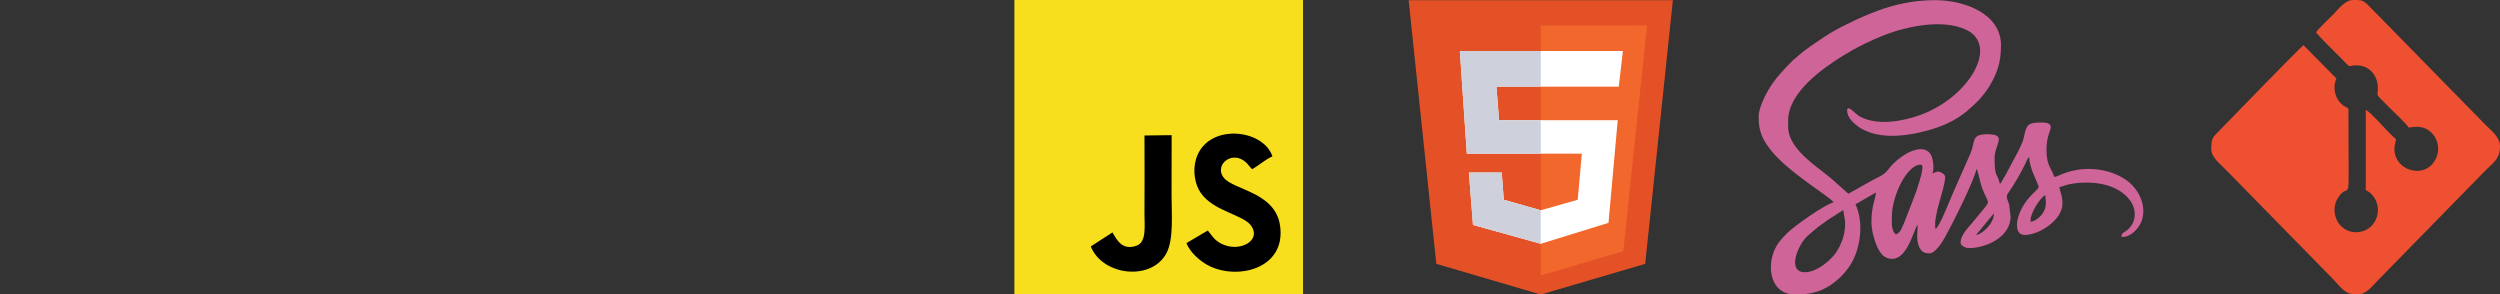 <svg width="450" height="53" viewBox="0 0 450 53" fill="none" xmlns="http://www.w3.org/2000/svg">
<rect x="0" y="0" width="450" height="53" fill="#333333" stroke="none"/>
<g clip-path="url(#clip0_163_2)">
<path fill-rule="evenodd" clip-rule="evenodd" d="M416.882 5.815C417.308 6.459 420.727 9.797 421.744 10.834C423.305 12.427 422.393 11.765 424.217 11.765C426.367 11.765 428.016 13.461 428.016 15.91C428.016 17.624 427.293 16.496 430.418 19.682C431.201 20.478 433.071 22.192 433.57 22.971C434.321 22.913 433.955 22.837 435.208 22.837C438.124 22.837 440.185 26.621 437.888 29.449C435.708 32.108 430.994 30.456 430.994 26.852C430.994 26.101 431.213 25.71 431.274 25.046C430.301 24.387 426.651 20.014 425.84 19.791V34.185C426.546 34.665 426.783 34.729 427.297 35.464C429.078 38.016 427.459 41.805 424.087 41.805C420.863 41.805 419.225 38.125 420.847 35.601C423.216 31.919 422.719 39.567 422.719 19.794C422.719 19.281 422.32 19.416 421.617 18.846C420.259 17.764 419.836 15.659 420.555 14.127L414.621 8.131C413.957 8.596 401.292 21.67 399.701 23.293C398.315 24.707 398.062 24.827 398.035 26.493V26.852C398.035 28.296 399.492 29.376 400.717 30.625L419.979 50.276C421.483 51.825 421.996 52.935 424.146 53.013H424.351C425.97 53.013 427.224 51.255 428.12 50.355L447.31 30.761C448.814 29.227 449.916 28.687 449.993 26.508V26.3C449.993 24.618 448.283 23.384 447.387 22.469L426.487 1.147C425.561 0.202 425.22 0.034 424.294 0.004H424.075H423.824H423.544C422.087 0.004 420.804 1.762 419.979 2.604C419.214 3.385 417.401 5.055 416.887 5.82V5.817L416.882 5.815Z" fill="#EF5032"/>
<path d="M234.548 0H182.59V53.012H234.548V0Z" fill="#F7DF1E"/>
<path fill-rule="evenodd" clip-rule="evenodd" d="M217.405 41.487L213.563 43.755C214.167 45.364 215.847 46.851 217.273 47.664C222.457 50.561 231.559 48.506 230.409 40.602C229.54 34.576 222.105 34.232 220.305 32.024C218.316 29.587 222.265 26.463 224.84 29.859L225.371 30.459C226.462 29.873 228.05 28.508 229.037 28.147C227.388 23.13 217.287 22.092 215.297 28.598C214.634 30.749 215.092 33.198 216.122 34.701C218.434 38.068 223.794 38.62 225.209 40.634C226.784 42.906 224.311 44.528 222.07 44.437C220.598 44.392 219.094 43.686 218.272 42.59L217.403 41.49V41.487H217.405Z" fill="black"/>
<path fill-rule="evenodd" clip-rule="evenodd" d="M196.344 44.359C198.436 49.662 207.363 50.685 210.012 45.472C211.279 42.963 210.881 38.411 210.881 35.343L210.895 24.328L206.005 24.39C206.052 29.093 206.005 33.811 206.005 38.53C206.005 40.681 206.404 43.549 204.623 44.208C202.001 45.186 201 43.126 200.247 41.833L196.344 44.357V44.359Z" fill="black"/>
<path fill-rule="evenodd" clip-rule="evenodd" d="M301.118 0.032H253.555L258.536 47.492L277.338 53.012L296.134 47.492L301.118 0.032Z" fill="#E55126"/>
<path fill-rule="evenodd" clip-rule="evenodd" d="M296.462 4.589L277.338 4.593V49.58L292.198 45.22L296.462 4.589Z" fill="#F1672C"/>
<path fill-rule="evenodd" clip-rule="evenodd" d="M269.36 15.597L269.826 21.631H291.191L289.532 40.111L277.338 43.881L265.138 40.487L264.399 31.058H270.312L270.684 35.96L277.338 37.844L283.989 35.96L284.729 27.664H264.028L262.773 9.184H292.12L291.38 15.597H269.36Z" fill="white"/>
<path fill-rule="evenodd" clip-rule="evenodd" d="M269.36 15.597L269.826 21.631H277.336V27.664H264.031L262.771 9.184H277.336V15.597H269.363H269.36V15.597ZM277.332 43.881L265.133 40.487L264.393 31.058H270.307L270.676 35.96L277.332 37.844V43.877V43.881V43.881Z" fill="#CED1DB"/>
<path fill-rule="evenodd" clip-rule="evenodd" d="M324.883 48.999C321.532 48.999 323.678 43.913 325.379 42.451C325.823 42.075 326.11 41.813 326.559 41.432C327.031 41.034 327.29 40.81 327.816 40.451C328.288 40.112 328.601 39.87 329.097 39.529L331.794 37.807C331.846 38.549 332.131 39.428 332.131 40.288C332.131 42.632 331.087 44.815 329.985 46.097C328.805 47.42 326.739 49.001 324.881 49.001L324.885 48.996L324.883 48.999ZM355.686 42.289L358.906 38.405C358.906 40.346 356.681 42.211 355.686 42.289ZM365.498 39.929C365.498 39.087 365.604 38.945 365.812 38.386C366.255 37.265 367.199 35.743 368.142 35.1C368.167 35.984 368.663 37.224 367.436 38.727C367.046 39.187 366.207 39.869 365.5 39.931L365.498 39.929ZM341.263 42.174C340.32 41.535 340.532 39.569 340.557 38.531C340.663 35.448 342.915 30.179 345.399 29.66C346.16 29.482 346.108 30.042 345.948 30.843C345.871 31.424 345.659 32.083 345.478 32.706C345.14 33.91 344.745 34.972 344.301 36.109L342.731 40.135C342.393 40.856 342.076 41.977 341.267 42.181L341.263 42.178V42.174ZM316.557 20.988C316.557 23.63 317.159 24.934 318.675 26.934C321.737 30.918 329.456 35.466 330.058 36.406C328.33 36.887 322.834 40.771 321.555 42.094C321.029 42.616 320.639 43.037 320.192 43.638C317.784 46.842 318.174 53.012 323.12 53.012C325.658 53.012 327.569 52.614 329.532 51.291C330.895 50.369 332.046 49.207 332.96 47.847C334.767 45.183 335.632 40.258 333.982 36.771L337.67 34.647C337.564 35.91 336.858 37.112 336.858 39.934C336.858 41.416 337.354 43.201 337.825 44.263C338.428 45.602 339.159 46.666 340.729 46.586C343.006 46.444 344.134 42.723 344.917 40.86L345.182 40.419C345.182 41.702 344.893 43.062 345.389 44.304C345.782 45.225 346.279 45.607 347.246 45.607C348.397 45.607 349.654 43.503 350.126 42.645C351.33 40.521 355.282 32.669 355.778 30.408C355.807 30.429 355.83 30.445 355.83 30.486C355.83 30.523 355.86 30.544 355.86 30.564C356.096 31.161 355.729 30.124 355.936 30.742L356.667 33.505C358.001 37.452 358.84 35.306 355.334 39.712C354.443 40.855 352.902 42.178 352.902 43.7C352.902 44.218 353.792 44.657 354.394 44.657C357.586 44.657 361.905 42.616 361.905 38.99L361.644 36.807C361.407 35.928 360.965 35.525 361.407 34.844C362.584 33.161 363.608 31.401 364.523 29.538C364.758 29.078 364.889 28.557 365.254 28.275C365.307 30.399 366.8 32.823 366.98 33.702C366.642 34.205 366.17 34.587 365.751 35.026C362.769 38.031 362.139 42.295 364.442 42.295C367.032 42.295 371.244 39.615 371.244 36.647C371.244 35.306 370.903 34.704 370.668 33.704C371.323 33.542 371.897 33.264 372.55 33.145C376.267 32.443 381.001 32.924 383.332 35.97C384.8 37.871 384.512 40.377 382.547 41.675C382.105 41.973 381.893 41.973 381.868 42.659C382.523 42.659 383.097 42.481 383.569 42.162C386.213 40.379 386.372 37.137 384.749 34.551C384.201 33.709 383.52 32.928 382.707 32.39C379.461 30.186 374.989 29.825 371.295 31.29C370.799 31.468 370.273 31.813 369.749 31.83C369.619 31.207 369.068 30.386 368.806 29.726C368.231 28.266 368.257 26.04 368.675 24.497C368.988 23.355 369.956 22.053 367.549 22.053C365.272 22.053 364.929 22.373 364.567 23.593C364.384 24.174 364.302 24.813 364.123 25.357C363.888 25.959 363.651 26.46 363.392 27L361.012 31.486C360.776 31.864 360.281 32.606 360.175 32.988H359.94C359.468 30.948 359.024 32.088 359.024 28.404C359.024 25.98 361.407 24.16 357.743 24.16C354.733 24.16 355.595 25.463 354.681 27.625C353.348 30.727 351.96 33.67 350.651 36.835C350.31 37.677 349.001 40.84 348.399 41.242C347.873 38.919 350.127 33.951 350.127 31.827C350.127 31.386 349.29 30.886 348.87 30.886C348.374 30.886 348.216 31.125 347.826 31.225C348.192 30.465 347.957 28.703 347.668 28.079C346.804 26.096 344.345 26.918 343.011 27.74C341.991 28.362 340.945 29.2 340.184 30.143C339.138 31.504 338.715 31.566 337.174 32.367L332.701 34.869L329.691 32.189C329.167 31.766 328.699 31.369 328.147 30.949C325.764 29.127 321.868 26.243 321.868 22.879V21.696C321.868 16.629 328.095 12.264 331.917 9.919C334.166 8.537 336.497 7.376 339.112 6.333C343.089 4.79 349.663 3.309 353.981 5.392C359.841 8.234 354.401 17.487 345.762 20.654C342.593 21.815 338.041 22.7 334.797 20.993C333.984 20.57 332.49 18.629 332.49 19.931C332.49 20.691 332.986 21.433 333.38 21.835C337.122 25.781 344.162 24.477 348.611 22.977C350.576 22.318 352.564 21.256 354.028 20.014C355.545 18.753 356.984 17.329 358.034 15.608C359.449 13.264 360.18 11.342 360.18 8.159C360.18 2.328 353.348 0.03 348.402 0.03C342.224 0.03 337.491 1.872 332.436 4.358C331.024 5.039 329.585 5.818 328.276 6.703C326.678 7.786 325.083 8.807 323.616 10.088C323.431 10.25 323.403 10.287 323.196 10.47C322.961 10.647 322.961 10.631 322.752 10.832C321.102 12.475 319.507 14.134 318.303 16.201C317.701 17.201 316.55 19.505 316.55 21.007V20.986L316.557 20.988Z" fill="#CF6499"/>
</g>
<defs>
<clipPath id="clip0_163_2">
<rect width="450" height="53" fill="white"/>
</clipPath>
</defs>
</svg>
